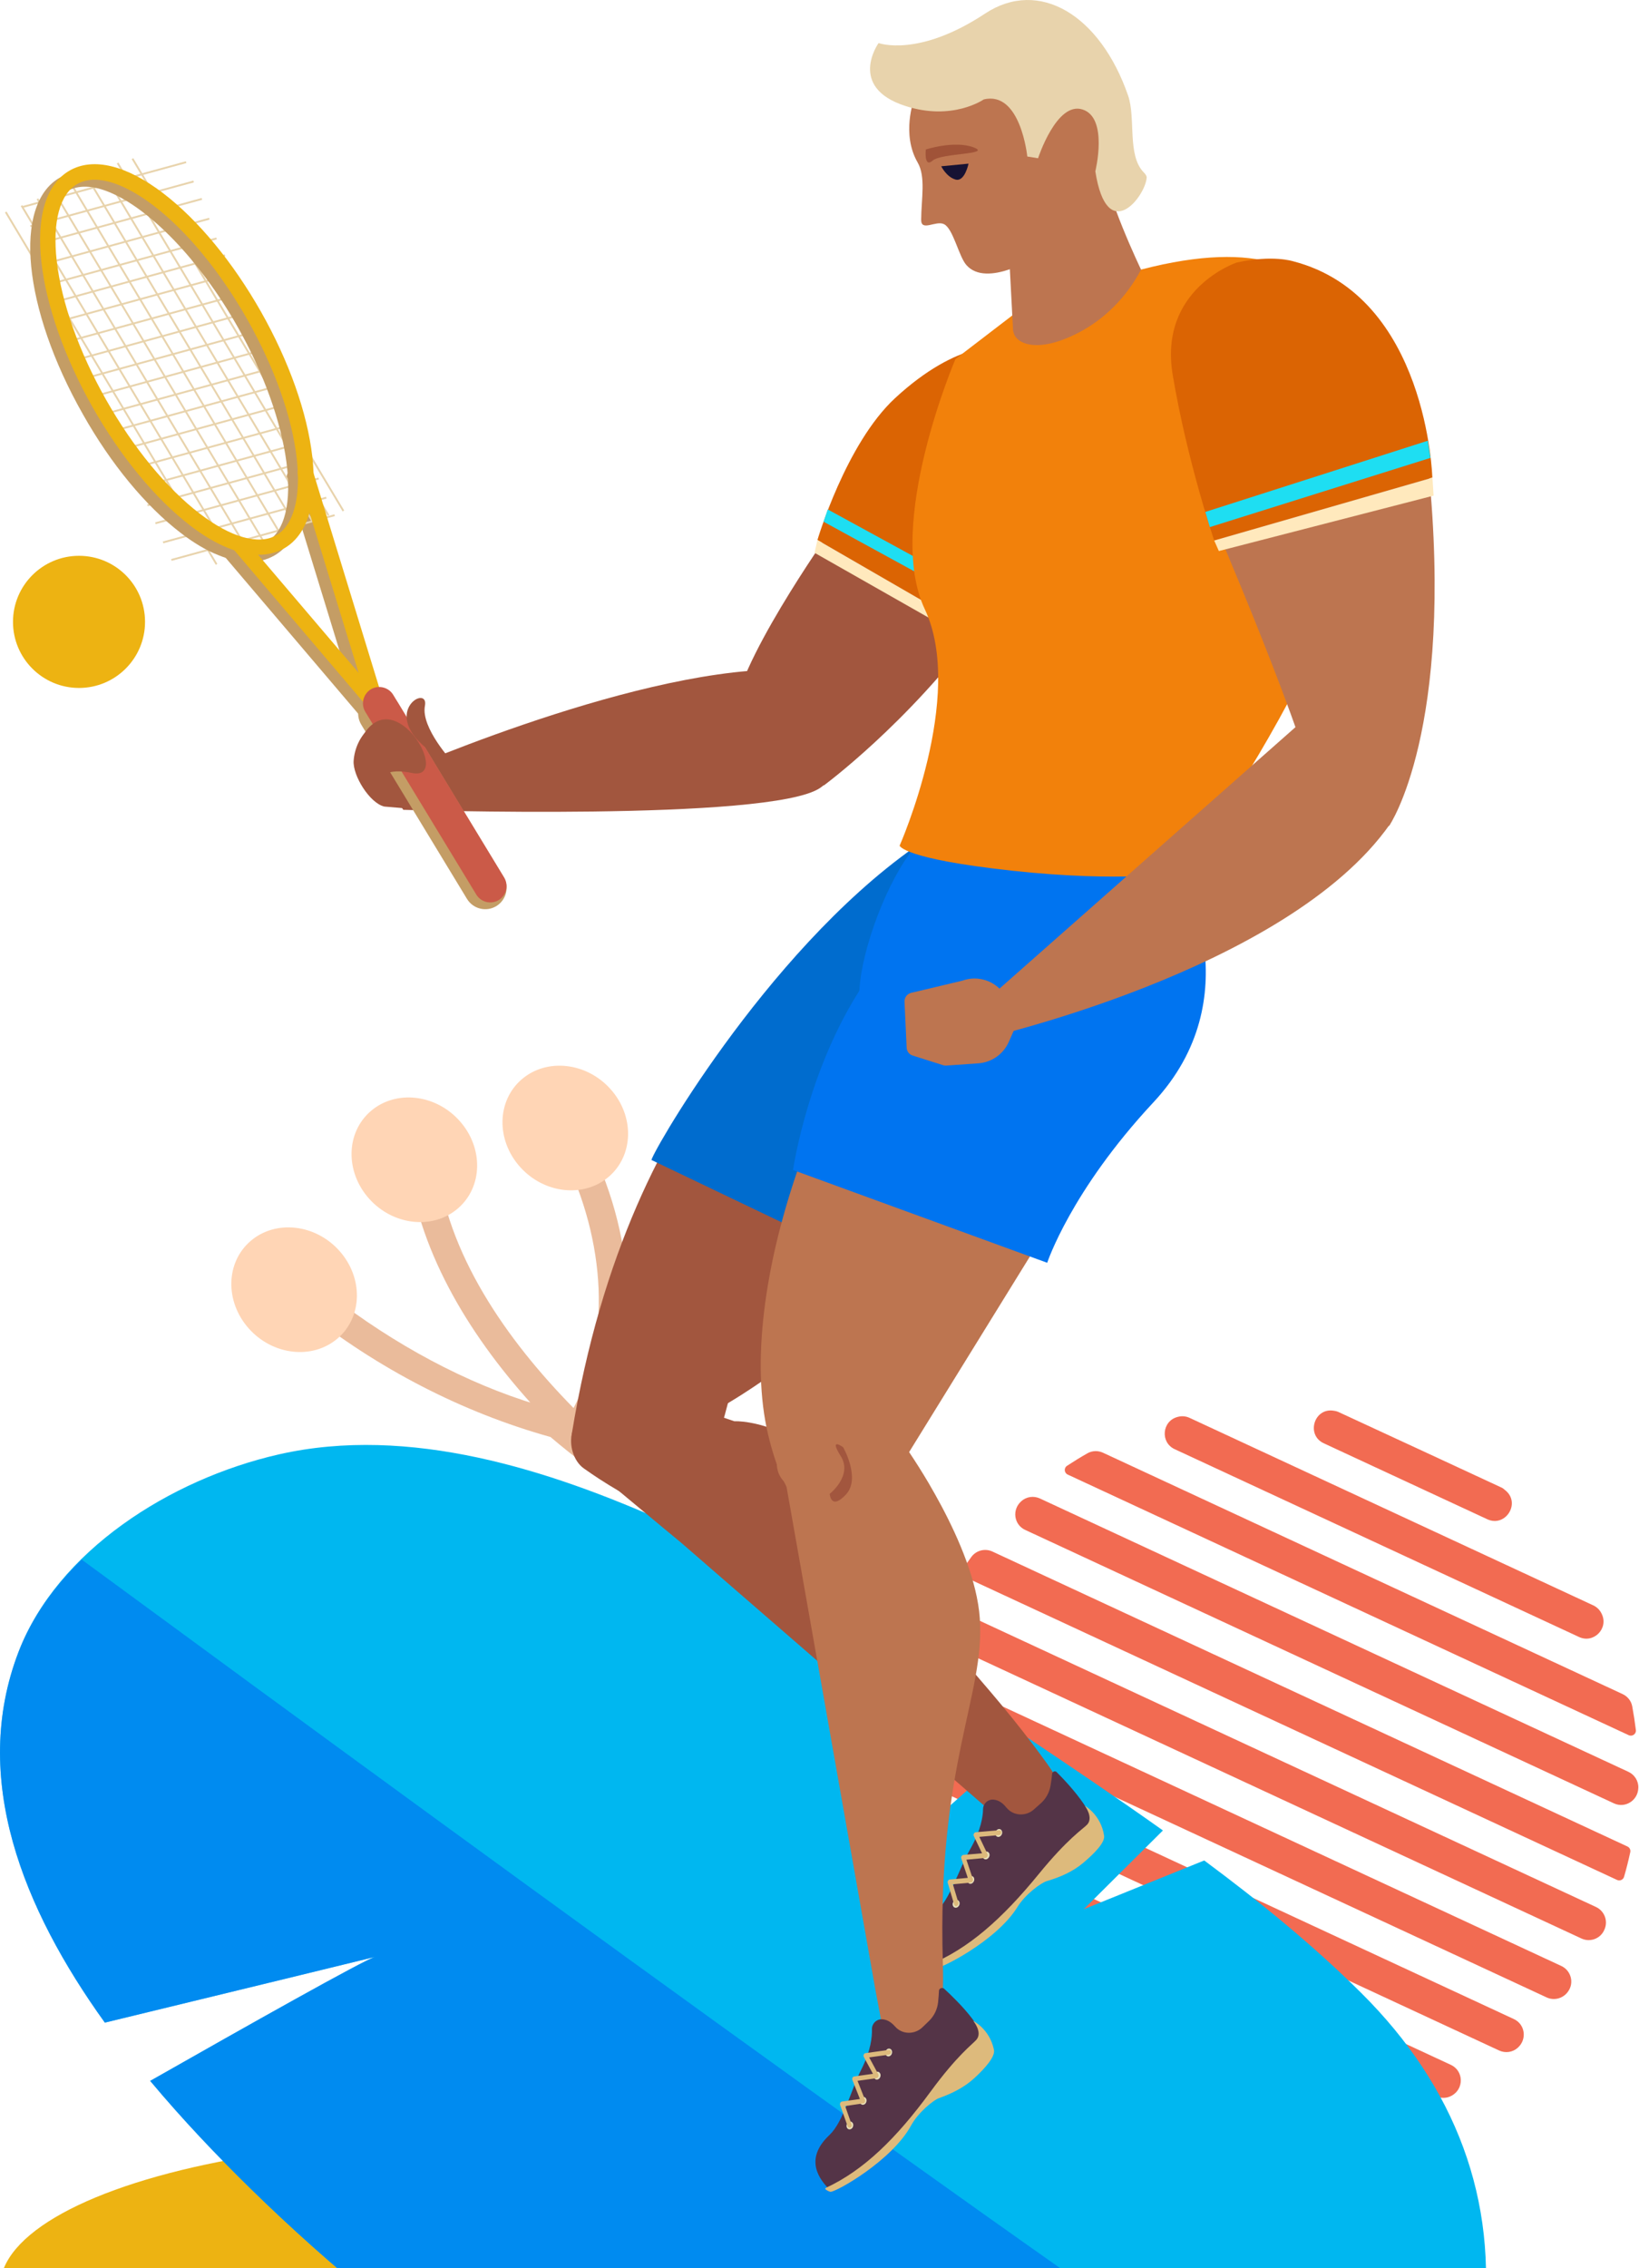<?xml version="1.0" encoding="utf-8"?>
<!-- Generator: Adobe Illustrator 17.0.0, SVG Export Plug-In . SVG Version: 6.00 Build 0)  -->
<!DOCTYPE svg PUBLIC "-//W3C//DTD SVG 1.1//EN" "http://www.w3.org/Graphics/SVG/1.1/DTD/svg11.dtd">
<svg version="1.1" id="Слой_1" xmlns="http://www.w3.org/2000/svg" xmlns:xlink="http://www.w3.org/1999/xlink" x="0px" y="0px"
	 width="333px" height="460.5px" viewBox="0 0 333 460.5" enable-background="new 0 0 333 460.5" xml:space="preserve">
<ellipse fill="#EDB312" cx="94.5" cy="464.365" rx="94.5" ry="30"/>
<path fill="#EABB9B" d="M120.631,291.081c-0.005,0.189-0.117,0.349-0.169,0.523c19.54,15.332,41.567,24.549,64.541,30.166
	l-5.348,4.596c-24.359-6.652-47.544-17.383-67.811-34.612c-17.842-4.963-35.102-13.86-49.997-25.749
	c1.093-1.566,1.989-3.274,2.82-5.029c12.667,10.28,27.276,18.607,41.909,23.42c0.366,0.122,0.789,0.235,1.164,0.358
	c-12.841-14.279-23.073-31.381-24.992-49.875c-0.394-3.801,5.559-3.1,5.949,0.654c1.961,18.941,14.145,36.424,27.835,50.345
	c8.299-15.596,5.916-36.085-2.759-52.683c-1.825-3.495,3.397-5.829,5.231-2.324C128.963,249.93,131.084,273.731,120.631,291.081z"/>
<path fill="#FFD5B5" d="M105.656,236.916c4.884,5.463,12.958,6.352,18.039,1.991c5.076-4.362,5.235-12.322,0.347-17.784
	c-4.884-5.462-12.958-6.351-18.039-1.99C100.922,223.494,100.772,231.459,105.656,236.916z"/>
<path fill="#FFD5B5" d="M74.988,243.367c4.884,5.462,12.958,6.351,18.039,1.99c5.081-4.362,5.236-12.322,0.347-17.784
	c-4.884-5.462-12.958-6.351-18.039-1.99C70.259,229.944,70.104,237.904,74.988,243.367z"/>
<path fill="#FFD5B5" d="M50.564,269.746c4.884,5.462,12.958,6.351,18.039,1.99c5.076-4.361,5.231-12.322,0.347-17.784
	c-4.884-5.462-12.958-6.351-18.039-1.99C45.835,256.319,45.68,264.284,50.564,269.746z"/>
<path fill="#F26B52" d="M195.57,318.667c0.573-0.865,1.167-1.711,1.771-2.546c0.981-1.348,2.782-1.811,4.291-1.112l129.021,59.887
	c0.433,0.201,0.675,0.674,0.574,1.142c-0.362,1.676-0.78,3.346-1.263,5.011c-0.171,0.599-0.85,0.901-1.414,0.639l-132.558-61.527
	C195.429,319.9,195.223,319.19,195.57,318.667z"/>
<path fill="#F26B52" d="M207.444,304.846c0.02-0.02,0.04-0.04,0.065-0.06c1.026-0.931,2.521-1.127,3.773-0.549l119.563,55.495
	c1.252,0.584,2.067,1.851,2.017,3.235c0,0.03,0,0.055-0.005,0.086c-0.09,2.51-2.671,4.14-4.951,3.084l-119.622-55.52
	C206.005,309.561,205.582,306.542,207.444,304.846z"/>
<path fill="#F26B52" d="M305.422,302.235c0.156,0.126,0.312,0.257,0.468,0.382c3.129,2.602-0.036,7.547-3.724,5.832l-33.201-15.411
	c-3.688-1.711-1.952-7.32,2.053-6.611c0.096,0.015,0.191,0.035,0.287,0.05c0.211,0.04,0.402,0.101,0.599,0.186
	c3.295,1.5,33.286,15.416,33.286,15.416C305.271,302.129,305.351,302.18,305.422,302.235z"/>
<path fill="#F26B52" d="M320.822,332.362l-82.165-38.137c-2.968-1.378-2.571-5.725,0.594-6.545c0.04-0.01,0.081-0.02,0.121-0.031
	c0.78-0.201,1.605-0.115,2.334,0.227l81.989,38.056c0.73,0.337,1.328,0.916,1.681,1.64c0.02,0.036,0.035,0.076,0.055,0.111
	C326.86,330.631,323.791,333.741,320.822,332.362z"/>
<path fill="#F26B52" d="M216.786,297.606c1.359-0.895,2.743-1.746,4.156-2.546c0.971-0.553,2.154-0.578,3.165-0.11l105.56,48.999
	c1.011,0.468,1.756,1.394,1.957,2.49c0.297,1.595,0.544,3.2,0.74,4.815c0.096,0.79-0.73,1.374-1.449,1.042l-113.988-52.914
	C216.203,299.05,216.122,298.039,216.786,297.606z"/>
<path fill="#F26B52" d="M321.3,393.572l-129.7-60.204c-1.726-0.8-2.515-2.852-1.716-4.583c0.011-0.025,0.026-0.055,0.036-0.081
	c0.01-0.025,0.025-0.055,0.035-0.08c0.805-1.726,2.878-2.45,4.604-1.65l129.7,60.203c1.725,0.8,2.51,2.853,1.715,4.584
	c-0.01,0.025-0.025,0.055-0.035,0.08s-0.025,0.056-0.035,0.081C325.099,393.653,323.026,394.377,321.3,393.572z"/>
<path fill="#F26B52" d="M210.447,418.316c-0.156-0.126-0.312-0.257-0.468-0.383c-3.129-2.601,0.036-7.547,3.723-5.831l33.202,15.411
	c3.687,1.71,1.952,7.32-2.053,6.611c-0.096-0.015-0.191-0.035-0.287-0.051c-0.211-0.04-0.403-0.1-0.599-0.186
	c-3.295-1.499-33.286-15.415-33.286-15.415C210.593,418.421,210.518,418.376,210.447,418.316z"/>
<path fill="#F26B52" d="M274.153,432.68l-81.989-38.056c-0.73-0.338-1.328-0.916-1.681-1.641c-0.02-0.035-0.035-0.075-0.055-0.11
	c-1.419-2.949,1.645-6.058,4.614-4.679l82.165,38.136c2.968,1.379,2.571,5.726-0.594,6.546c-0.04,0.01-0.08,0.02-0.121,0.03
	C275.712,433.102,274.882,433.017,274.153,432.68z"/>
<path fill="#F26B52" d="M184.244,374.116c-0.005-0.03-0.01-0.055-0.015-0.085c-0.523-2.803,2.305-5.042,4.896-3.839l105.656,49.039
	c2.586,1.203,2.701,4.805,0.226,6.219c-0.025,0.015-0.05,0.03-0.075,0.04c-0.971,0.554-2.154,0.579-3.165,0.111l-105.565-48.994
	C185.19,376.134,184.446,375.213,184.244,374.116z"/>
<path fill="#F26B52" d="M185.105,342.47c0.005-0.025,0.015-0.051,0.02-0.081c0.523-2.118,2.873-3.215,4.85-2.299l127.24,59.062
	c1.977,0.915,2.656,3.421,1.373,5.187c-0.015,0.02-0.03,0.045-0.045,0.065c-0.986,1.354-2.787,1.837-4.307,1.132L187.022,346.49
	C185.497,345.785,184.707,344.1,185.105,342.47z"/>
<path fill="#F26B52" d="M183.002,357.579c0-0.031,0-0.056,0.005-0.086c0.09-2.511,2.671-4.141,4.951-3.084l119.622,55.525
	c2.279,1.056,2.697,4.08,0.84,5.77c-0.02,0.021-0.045,0.041-0.065,0.061c-1.026,0.931-2.521,1.127-3.773,0.548l-119.558-55.499
	C183.767,360.23,182.957,358.957,183.002,357.579z"/>
<path fill="#00B7F0" d="M76.196,397.307c-0.006,0-0.031,0.012-0.037,0.012c-1.816,0.461-29.199,7.114-54.857,13.337
	c-16.615-23.101-27.401-49.62-17.523-75.305c7.847-20.4,30.726-35.038,52.894-40.07c26.456-6.009,54.894,3.099,78.963,13.876
	c22.112,9.906,42.488,23.095,62.385,36.431l-12.816,27.906l23.486-20.75c9.222,6.181,18.492,12.428,27.585,18.891l-16.099,16
	l24.486-9.906c11.277,8.365,22.118,17.185,31.904,26.9c19.161,19.02,27.892,42.084,24.726,67.823
	c-1.386,11.275-11.761,19.1-10.792,28.631c1.393,13.803,25.241,25.648,26.499,26.801c-1.387-1.055-26.149-15.57-36.23-9.463
	c-38.604,23.377-87.638,20.21-117.42,4.768c-41.451-21.486-79.718-46.796-112.463-78.845c-6.743-6.604-13.768-13.963-20.376-21.862
	c19.468-11.059,43.592-24.635,45.648-25.163C76.276,397.289,76.3,397.283,76.196,397.307z"/>
<path opacity="0.65" fill="#0074F0" enable-background="new    " d="M3.779,335.351c2.687-6.991,7.228-13.239,12.811-18.713
	c84.823,62.294,223.699,163.504,258.18,183.972c8.528,5.063,16.308,9.617,23.425,13.753c7.546,7.439,17.983,12.766,18.805,13.521
	c-1.387-1.056-26.149-15.57-36.23-9.464c-38.604,23.377-87.638,20.21-117.42,4.769c-41.451-21.487-79.718-46.797-112.463-78.846
	c-6.743-6.604-13.768-13.962-20.376-21.861c19.468-11.06,43.592-24.635,45.648-25.163c-1.816,0.46-29.199,7.113-54.857,13.336
	C4.687,387.548-6.105,361.035,3.779,335.351z"/>
<path fill="#A2563E" d="M212.662,357.972c-13.287-18.378-23.468-26.167-27.974-36.68c-8.883-20.72-20.134-28.331-27.567-31.131
	c-1.807-0.687-3.36-1.069-4.633-1.298c-2.061-0.382-3.283-0.305-3.283-0.305l-15.222-5.117l-9.749,18.022l10.716,8.909l3.386,2.8
	l65.061,56.407C203.397,369.579,223.837,373.422,212.662,357.972z"/>
<path fill="#A2563E" d="M168.219,194.198c0,0-40.014,23.037-52.054,96.981c-0.382,2.393,1.68,4.48,4.073,4.149
	c5.854-0.763,16.698-3.41,30.418-12.141c43.399-27.644,51.519-65.24,51.519-65.24S187.615,188.802,168.219,194.198z"/>
<path fill="#006CCE" d="M132.405,235.536c-1.12,0.662,22.654-41.872,53.403-63.534c0.662,0.153,8.629,10.538,11.2,7.229
	c2.647-3.411-17.233-0.127-13.084-1.349l3.36-0.992l8.375,60.021l-15.985,21.229L132.405,235.536z"/>
<path fill="#BD7550" d="M177.485,306.503l6.185-10.004l52.207-84.482c3.665-5.957,2.622-13.669-2.546-18.379
	c-10.41-9.494-28.61-21.127-43.577-5.014c-22.426,24.105-40.626,73.461-33.702,102.606
	C159.488,305.714,166.234,314.088,177.485,306.503z"/>
<path fill="#0074F0" d="M212.764,256.383l-51.647-18.836c0,0,3.182-21.891,15.222-38.996c2.622-3.742,16.189-24.054,16.189-24.054
	l47.574,2.698c0,0,14.178,25.276-5.778,46.632C217.524,241.849,212.764,256.383,212.764,256.383z"/>
<path fill="#0074F0" d="M185.834,172.002c-5.626,6.771-10.716,20.72-11.2,28.687c-0.306,4.989-1.629-0.356,0.713,3.258
	c5.727,8.808,19.37-28.05,19.37-28.05L185.834,172.002z"/>
<path fill="#A2563E" d="M168.499,108.112c0,0-19.778,27.974-19.243,37.367c0.484,8.273,18.149,13.974,18.149,13.974
	s16.953-12.472,31.614-32.352C199.019,127.101,204.212,116.639,168.499,108.112z"/>
<path fill="#DB6403" d="M203.702,70.465c0,0-8.781-1.705-21.865,10.385c-10.004,9.265-15.756,28.789-15.756,28.789l33.396,19.371
	c0,0,28.152-27.313,12.854-50.96C212.331,78.05,210.219,74.232,203.702,70.465z"/>
<path fill="#A2563E" d="M166.641,159.962c-10.004,6.873-84.712,4.455-84.712,4.455l-4.047-6.262c0,0,49.152-22.043,80.334-22.221
	C158.216,135.934,176.645,153.064,166.641,159.962z"/>
<path fill="#1EDEF2" d="M167.328,105.923l28.534,15.603v-2.978l-27.694-15.12L167.328,105.923z"/>
<path fill="#FFE9BD" d="M165.495,112.236l31.818,18.072l-0.738-3.054l-30.494-17.615L165.495,112.236z"/>
<path fill="#A2563E" d="M116.267,290.823c-0.713,2.495,0.229,5.804,2.342,7.305c4.302,3.055,8.629,5.626,15.552,9.088
	c8.4,4.174,14.891-27.211,14.891-27.211s-22.603-21.203-27.363-3.258C120.594,280.794,117.616,286.19,116.267,290.823z"/>
<path fill="#543447" d="M213.757,360.161c-0.051,0.56-0.127,1.298-0.306,2.316c-0.229,1.451-0.967,2.775-2.061,3.716l-1.375,1.222
	c-1.629,1.426-4.174,1.273-5.523-0.407c-0.026-0.026-0.051-0.051-0.077-0.076c-0.865-1.095-1.756-1.477-2.545-1.553
	c-1.12-0.102-2.113,0.763-2.138,1.909c-0.026,1.527-0.433,4.302-2.571,8.069c-2.368,4.149-4.149,10.411-7.153,12.982
	c-5.574,4.76-2.291,9.061-0.611,10.945l0.433,0.255c0,0,6.949-3.31,9.774-6.313c2.851-2.978,10.564-10.487,10.564-10.487
	l1.603-2.138l1.63-1.451l2.927-2.622c0,0,3.36-2.978,4.989-4.2c3.054-2.291-3.92-9.826-6.593-12.498
	C214.419,359.448,213.808,359.652,213.757,360.161z"/>
<path fill="#EAE3BD" d="M194.794,385.946c0.254,0.305,0.229,0.789-0.077,1.12c-0.28,0.331-0.738,0.356-0.992,0.051
	c-0.255-0.306-0.23-0.789,0.076-1.12C194.106,385.666,194.565,385.64,194.794,385.946z"/>
<path fill="#EAE3BD" d="M197.772,381.084c0.254,0.306,0.229,0.789-0.077,1.12c-0.28,0.331-0.738,0.356-0.992,0.051
	c-0.255-0.305-0.229-0.789,0.076-1.12C197.084,380.83,197.517,380.804,197.772,381.084z"/>
<path fill="#EAE3BD" d="M200.877,376.121c0.255,0.305,0.229,0.789-0.076,1.12c-0.28,0.331-0.738,0.356-0.993,0.05
	c-0.254-0.305-0.229-0.789,0.076-1.12C200.19,375.841,200.623,375.841,200.877,376.121z"/>
<path fill="#EAE3BD" d="M203.448,371.564c0.254,0.306,0.229,0.789-0.076,1.12c-0.28,0.331-0.739,0.357-0.993,0.051
	c-0.255-0.305-0.229-0.789,0.076-1.12C202.761,371.284,203.193,371.259,203.448,371.564z"/>
<path fill="#DDBA7C" d="M194.565,386.862c-0.051,0.051-0.102,0.077-0.153,0.128c-0.229,0.101-0.458,0-0.535-0.255l-1.323-4.455
	c-0.051-0.152-0.026-0.305,0.076-0.458c0.102-0.152,0.204-0.229,0.357-0.229l3.639-0.331l-1.323-3.945
	c-0.051-0.153-0.026-0.331,0.051-0.458c0.076-0.128,0.229-0.229,0.356-0.255l3.818-0.331l-1.68-3.512
	c-0.076-0.153-0.051-0.331,0.026-0.484c0.076-0.153,0.229-0.255,0.382-0.28l4.785-0.407c0.229-0.026,0.433,0.178,0.407,0.458
	c0,0.28-0.203,0.509-0.432,0.534l-4.048,0.357l1.68,3.512c0.077,0.153,0.051,0.331-0.025,0.484c-0.077,0.153-0.229,0.255-0.382,0.28
	l-3.895,0.356l1.324,3.946c0.051,0.153,0.026,0.305-0.051,0.458c-0.076,0.153-0.229,0.229-0.356,0.255l-3.666,0.33l1.146,3.819
	C194.743,386.506,194.692,386.71,194.565,386.862z"/>
<path fill="#DDBA7C" d="M220.426,366.626c0,0,3.284,1.858,3.895,6.084c0.203,1.374-1.935,3.563-4.226,5.498
	c-2.138,1.807-4.734,2.927-7.432,3.716c-1.069,0.306-4.328,2.622-5.957,5.269c-4.276,6.924-15.832,12.676-17.003,12.575
	c-0.255-0.026-1.426-0.637-0.916-0.84c7.916-3.233,14.763-9.266,22.247-18.429c5.88-7.204,8.959-9.138,9.825-10.029
	C222.233,369.044,220.426,366.626,220.426,366.626z"/>
<path fill="#A2563E" d="M95.598,157.315c0,0-5.804-5.218-13.974-9.749c-5.218-2.902-9.393,1.807-9.774,6.873
	c-0.229,3.003,3.284,8.654,6.236,9.316l10.869,0.942L95.598,157.315z"/>
<path fill="#F2810B" d="M231.83,54.734c0,0-13.44,7.102-26.066,9.24l-11.632,8.909c0,0-14.407,33.498-6.237,50.807
	c8.324,17.614-5.116,48.007-5.116,48.007s0.611,2.673,22.934,5.091c22.324,2.418,34.389,0.407,34.389,0.407
	s52.563-71.527,33.167-96.497C273.269,80.698,280.625,42.033,231.83,54.734z"/>
<path fill="#BD7550" d="M245.982,104.472c0,0,20.924,48.516,21.535,58.52c0.509,8.272,14.738,4.658,14.738,4.658
	s13.287-19.295,7.967-72.596C290.222,95.079,272.429,79.043,245.982,104.472z"/>
<path fill="#DB6403" d="M251.251,53.309c0,0-15.934,5.32-12.981,22.858c2.952,17.563,8.425,33.574,8.425,33.574l44.316-12.778
	c0,0-0.993-36.832-28.254-43.909C262.731,53.054,258.608,51.68,251.251,53.309z"/>
<path fill="#BD7550" d="M266.193,144.995l-71.196,62.847l3.742,3.284c0,0,62.72-13.898,83.694-43.833
	C282.458,167.293,275.255,151.69,266.193,144.995z"/>
<path fill="#1EDEF2" d="M290.629,92.967l-44.825,14.05l-0.917-3.08l45.207-14.458L290.629,92.967z"/>
<path fill="#FFE9BD" d="M291.266,100.628l-43.629,11.251l-0.942-2.138l44.341-12.753L291.266,100.628z"/>
<path fill="#BD7550" d="M183.365,292.885c0,0-13.975-13.211-21.509-4.251c-7.535,8.934-2.189,12.473-2.189,12.473l18.2,102.937
	l1.985,10.513l6.745-0.28c0,0,5.6,4.479,4.964-15.782c-1.222-40.167,8.629-54.371,7.509-69.949
	c-0.535-7.458-4.149-15.909-7.764-22.73c-0.89-1.68-1.781-3.233-2.621-4.684C185.757,296.168,183.365,292.885,183.365,292.885z"/>
<path fill="#A2563E" d="M171.299,293.827c0,0,3.64,6.338,0.56,9.621c-3.08,3.284-3.284-0.152-3.284-0.152s4.735-3.691,2.24-7.662
	C168.295,291.638,171.299,293.827,171.299,293.827z"/>
<path fill="#543447" d="M190.772,404.197c-0.026,0.56-0.077,1.298-0.178,2.316c-0.153,1.451-0.815,2.8-1.859,3.818l-1.323,1.273
	c-1.553,1.502-4.098,1.502-5.524-0.127c-0.025-0.026-0.051-0.051-0.076-0.077c-0.917-1.043-1.833-1.4-2.622-1.425
	c-1.12-0.051-2.062,0.891-2.036,2.011c0.051,1.527-0.204,4.327-2.164,8.196c-2.164,4.251-3.614,10.614-6.491,13.313
	c-5.32,5.014-1.807,9.163-0.051,10.97l0.458,0.229c0,0,6.771-3.665,9.444-6.796c2.673-3.131,10.029-11.022,10.029-11.022
	l1.502-2.214l1.553-1.527l2.774-2.775c0,0,3.207-3.131,4.785-4.454c2.928-2.444-4.403-9.597-7.203-12.168
	C191.383,403.458,190.772,403.713,190.772,404.197z"/>
<path fill="#EAE3BD" d="M173.157,430.924c0.28,0.28,0.255,0.789,0,1.12c-0.28,0.331-0.712,0.381-0.967,0.101
	c-0.28-0.28-0.254-0.789,0-1.12C172.445,430.669,172.877,430.618,173.157,430.924z"/>
<path fill="#EAE3BD" d="M175.856,425.935c0.28,0.28,0.254,0.789,0,1.12c-0.28,0.331-0.713,0.381-0.968,0.101
	c-0.28-0.28-0.254-0.789,0-1.12C175.143,425.68,175.576,425.629,175.856,425.935z"/>
<path fill="#EAE3BD" d="M178.706,420.818c0.28,0.28,0.255,0.789,0,1.12c-0.28,0.331-0.713,0.382-0.967,0.102
	c-0.28-0.28-0.255-0.789,0-1.12C178.019,420.564,178.452,420.513,178.706,420.818z"/>
<path fill="#EAE3BD" d="M181.048,416.109c0.28,0.28,0.255,0.789,0,1.12c-0.28,0.331-0.712,0.382-0.967,0.102
	c-0.28-0.28-0.254-0.789,0-1.12C180.336,415.88,180.768,415.829,181.048,416.109z"/>
<path fill="#DDBA7C" d="M172.954,431.84c-0.051,0.051-0.077,0.102-0.153,0.127c-0.229,0.128-0.458,0.026-0.56-0.203l-1.553-4.378
	c-0.051-0.153-0.025-0.306,0.051-0.459c0.076-0.152,0.204-0.229,0.331-0.254l3.64-0.509l-1.527-3.869
	c-0.051-0.153-0.051-0.306,0.025-0.458c0.076-0.153,0.204-0.255,0.356-0.255l3.793-0.535l-1.858-3.436
	c-0.076-0.153-0.076-0.331,0-0.484c0.076-0.152,0.204-0.28,0.356-0.28l4.76-0.661c0.229-0.026,0.433,0.152,0.433,0.432
	s-0.178,0.509-0.407,0.535l-4.047,0.56l1.858,3.436c0.076,0.153,0.076,0.331,0,0.484c-0.077,0.153-0.204,0.28-0.357,0.305
	l-3.869,0.535l1.528,3.869c0.05,0.153,0.05,0.305-0.026,0.458c-0.076,0.153-0.204,0.255-0.356,0.255l-3.666,0.534l1.324,3.742
	C173.106,431.484,173.081,431.687,172.954,431.84z"/>
<path fill="#DDBA7C" d="M197.746,410.306c0,0,3.36,1.68,4.2,5.88c0.28,1.349-1.731,3.665-3.945,5.701
	c-2.062,1.909-4.582,3.157-7.229,4.099c-1.044,0.356-4.175,2.825-5.677,5.574c-3.894,7.127-15.171,13.465-16.341,13.44
	c-0.255,0-1.451-0.56-0.968-0.789c7.738-3.615,14.28-10.004,21.28-19.549c5.498-7.484,8.476-9.571,9.316-10.538
	C199.681,412.622,197.746,410.306,197.746,410.306z"/>
<path fill="#BD7550" d="M205.103,204.329l0.916,3.946c0.076,0.356,0.051,0.763-0.102,1.094l-0.967,2.189
	c-1.095,2.469-3.462,4.124-6.135,4.328l-6.541,0.458c-0.23,0.025-0.433,0-0.662-0.077l-6.186-1.96
	c-0.712-0.229-1.196-0.865-1.221-1.603l-0.433-9.342c-0.026-0.84,0.534-1.578,1.349-1.782l10.283-2.443
	c0.051-0.026,0.128-0.026,0.179-0.051C199.681,197.635,204.135,200.078,205.103,204.329z"/>
<path fill="#C49D65" d="M73.784,145.835c0.433,0.178,0.916,0.153,1.349-0.076c0.662-0.356,0.967-1.12,0.738-1.833l-14.56-47.497
	c-0.255-0.84-1.12-1.298-1.96-1.044c-0.84,0.255-1.298,1.145-1.044,1.96l12.345,40.218l-21.891-25.709
	c-0.56-0.662-1.553-0.738-2.215-0.178c-0.662,0.56-1.604,0.509-1.044,1.17l27.694,32.557
	C73.351,145.581,73.555,145.733,73.784,145.835z"/>
<path fill="#C49D65" d="M73.402,147.133l21.483,35.382c1.247,2.036,3.895,2.698,5.956,1.451c2.037-1.247,2.699-3.895,1.451-5.956
	l-21.483-35.382c-1.247-2.036-3.895-2.698-5.956-1.451C72.816,142.424,72.154,145.072,73.402,147.133z"/>
<path fill="#E8D3AC" d="M51.874,67.128l-33.168,9.089l0.101,0.368l33.168-9.089L51.874,67.128z"/>
<path fill="#E8D3AC" d="M53.468,70.85L20.3,79.936l0.101,0.368l33.168-9.085L53.468,70.85z"/>
<path fill="#E8D3AC" d="M55.081,74.587l-33.168,9.089l0.101,0.368l33.168-9.089L55.081,74.587z"/>
<path fill="#E8D3AC" d="M56.806,78.05l-33.168,9.086l0.101,0.368l33.168-9.086L56.806,78.05z"/>
<path fill="#E8D3AC" d="M58.359,81.872l-33.168,9.086l0.101,0.368L58.46,82.24L58.359,81.872z"/>
<path fill="#E8D3AC" d="M59.858,85.867L26.69,94.952l0.101,0.368l33.168-9.086L59.858,85.867z"/>
<path fill="#E8D3AC" d="M61.421,89.684l-33.168,9.089l0.101,0.368l33.168-9.089L61.421,89.684z"/>
<path fill="#E8D3AC" d="M63.075,93.32l-33.168,9.089l0.101,0.368l33.168-9.089L63.075,93.32z"/>
<path fill="#E8D3AC" d="M64.696,96.969l-33.168,9.086l0.101,0.368l33.168-9.086L64.696,96.969z"/>
<path fill="#E8D3AC" d="M66.244,100.858l-33.168,9.086l0.101,0.368l33.168-9.086L66.244,100.858z"/>
<path fill="#E8D3AC" d="M67.938,104.415l-33.168,9.089l0.101,0.368l33.168-9.089L67.938,104.415z"/>
<path fill="#E8D3AC" d="M50.314,63.311l-33.168,9.086l0.101,0.368l33.168-9.085L50.314,63.311z"/>
<path fill="#E8D3AC" d="M48.707,59.569l-33.168,9.086l0.101,0.368l33.168-9.085L48.707,59.569z"/>
<path fill="#E8D3AC" d="M47.284,55.396l-33.168,9.086l0.101,0.368l33.168-9.085L47.284,55.396z"/>
<path fill="#E8D3AC" d="M45.677,51.654l-33.168,9.085l0.101,0.368l33.168-9.085L45.677,51.654z"/>
<path fill="#E8D3AC" d="M43.952,48.221l-33.168,9.085l0.101,0.368l33.168-9.085L43.952,48.221z"/>
<path fill="#E8D3AC" d="M42.477,44.219L9.309,53.305l0.101,0.368l33.168-9.085L42.477,44.219z"/>
<path fill="#E8D3AC" d="M40.97,40.2L7.802,49.286l0.101,0.368l33.168-9.085L40.97,40.2z"/>
<path fill="#E8D3AC" d="M39.292,36.662L6.124,45.747l0.101,0.368l33.168-9.086L39.292,36.662z"/>
<path fill="#E8D3AC" d="M37.762,32.741L4.594,41.827l0.101,0.368l33.168-9.086L37.762,32.741z"/>
<path fill="#E8D3AC" d="M16.902,34.238l-0.328,0.196l42.441,70.922l0.328-0.196L16.902,34.238z"/>
<path fill="#E8D3AC" d="M13.446,35.282l-0.328,0.196l43.809,73.246l0.328-0.196L13.446,35.282z"/>
<path fill="#E8D3AC" d="M11.063,38.657l-0.327,0.196l42.862,71.531l0.328-0.197L11.063,38.657z"/>
<path fill="#E8D3AC" d="M7.769,40.266l-0.328,0.196l42.837,71.539l0.328-0.196L7.769,40.266z"/>
<path fill="#E8D3AC" d="M4.54,41.643l-0.328,0.196l42.837,71.539l0.328-0.196L4.54,41.643z"/>
<path fill="#E8D3AC" d="M1.328,42.945L1,43.142l42.837,71.538l0.328-0.196L1.328,42.945z"/>
<path fill="#E8D3AC" d="M20.839,34.307l-0.328,0.196l42.862,71.531l0.327-0.197L20.839,34.307z"/>
<path fill="#E8D3AC" d="M24.059,32.996l-0.328,0.196l42.837,71.539l0.327-0.197L24.059,32.996z"/>
<path fill="#E8D3AC" d="M27.077,32.114L26.75,32.31l42.862,71.531l0.327-0.196L27.077,32.114z"/>
<path fill="#C49D65" d="M36.672,108.163c-7.102-5.447-14.153-13.975-19.829-24.054C4.625,62.6,2.588,41.473,12.185,36.051
	c9.596-5.422,26.651,7.178,38.843,28.712c12.193,21.534,14.229,42.636,4.658,48.058c-3.08,1.731-6.949,1.68-11.302-0.102
	C41.915,111.752,39.344,110.225,36.672,108.163z M13.712,38.774c-7.789,4.404-5.116,24.462,5.829,43.781
	c5.498,9.698,12.244,17.92,19.014,23.112c6.313,4.837,11.963,6.44,15.527,4.429c7.789-4.403,5.116-24.461-5.829-43.781
	C40.49,52.622,30.283,42.313,22.239,39.029C18.93,37.654,15.977,37.502,13.712,38.774z"/>
<path fill="#EDB312" d="M38.657,106.712c-7.102-5.447-14.127-13.974-19.854-24.054C13.126,72.603,9.435,62.167,8.417,53.283
	C7.348,43.942,9.409,37.298,14.195,34.6c4.785-2.698,11.531-1.044,18.989,4.658c7.102,5.447,14.127,13.974,19.854,24.054
	c5.702,10.08,9.393,20.516,10.411,29.374c1.069,9.341-0.993,15.985-5.778,18.683c-3.08,1.731-6.949,1.68-11.302-0.102
	C43.925,110.301,41.329,108.774,38.657,106.712z M15.722,37.349c-3.564,2.011-5.091,7.713-4.2,15.604
	c0.967,8.476,4.531,18.48,10.029,28.203c5.498,9.698,12.243,17.92,19.014,23.112c6.313,4.837,11.964,6.44,15.527,4.429
	c3.564-2.01,5.091-7.712,4.2-15.603c-0.967-8.476-4.531-18.48-10.029-28.203c-5.498-9.698-12.243-17.92-19.014-23.113
	c-2.444-1.858-4.785-3.258-6.949-4.149C20.889,36.229,17.911,36.102,15.722,37.349z"/>
<path fill="#EDB312" d="M75.998,144.893c0.433,0.179,0.916,0.153,1.349-0.076c0.662-0.356,0.967-1.12,0.738-1.833l-14.56-47.497
	c-0.255-0.84-1.12-1.298-1.96-1.044s-1.298,1.145-1.044,1.96l12.345,40.218l-21.891-25.709c-0.56-0.662-1.553-0.738-2.215-0.178
	c-0.662,0.56-2.647-0.713-2.062-0.077l28.712,33.778C75.565,144.664,75.769,144.817,75.998,144.893z"/>
<path fill="#CB5A48" d="M74.216,144.512l22.552,37.112c0.942,1.553,2.978,2.062,4.556,1.12c1.553-0.942,2.062-2.978,1.12-4.556
	l-22.552-37.113c-0.942-1.552-2.978-2.061-4.556-1.12C73.784,140.923,73.275,142.959,74.216,144.512z"/>
<path fill="#A2563E" d="M91.984,154.744c0,0-6.516-6.949-5.651-11.429c0.865-4.48-9.011,1.069,0.331,8.629L91.984,154.744z"/>
<path fill="#A2563E" d="M73.86,149.144c0,0-4.404,6.313,0.229,9.749c3.258,2.418,1.146-3.716,9.596-1.96
	C91.881,158.664,80.503,138.555,73.86,149.144z"/>
<path fill="#BD7550" d="M185.706,20.193c0,0-2.622,7.025,0.738,12.804c1.68,2.902,0.738,7.382,0.713,11.607
	c-0.026,2.52,3.004,0.076,4.658,0.916c1.858,0.942,2.978,6.542,4.531,8.298c4.174,4.734,14.305-1.782,14.305-1.782
	s11.506-6.364,10.004-11.531c-0.662-2.342-0.713-3.411-0.687-4.353c0.025-1.069,0.967-0.076,1.807-0.738
	c2.113-1.705,4.251-5.804,0.713-11.556c-2.342-3.818-9.928-3.436-10.793,3.818c-0.153,1.222-2.291,1.145-2.418,0.051
	c-2.749-22.985-7.815-13.033-16.927-7.509C187.717,22.993,186.19,17.495,185.706,20.193z"/>
<path fill="#BD7550" d="M231.829,54.734c-2.876,5.498-7.331,10.054-12.829,12.88c-8.451,4.327-12.752,2.087-13.109-0.305h-0.051
	l-0.992-18.862c0,0,18.81-22.451,19.218-15.731C224.473,39.436,231.829,54.734,231.829,54.734z"/>
<path fill="#EDB312" d="M29.468,126.261c0,7.407-6.007,13.414-13.414,13.414c-7.407,0-13.414-6.007-13.414-13.414
	c0-7.407,6.007-13.415,13.414-13.415C23.461,112.846,29.468,118.828,29.468,126.261z"/>
<path fill="#E8D3AC" d="M199.859,20.193c0,0-6.338,4.429-15.909,1.324c-11.862-3.818-5.447-12.778-5.447-12.778
	s8.043,3.004,21.636-5.982c10.945-7.229,23.392,0.255,29.069,16.673c1.578,4.582-0.229,12.091,3.156,15.553
	c0.407,0.407,0.636,0.789,0.611,1.069c-0.229,3.767-8.044,14-10.436-1.273c0,0,2.698-10.869-2.597-12.549
	c-5.269-1.705-9.036,9.902-9.036,9.902l-2.189-0.356C208.717,31.774,207.368,18.36,199.859,20.193z"/>
<path fill="#A05338" d="M188.099,30.349c0,0,5.804-1.884,9.698-0.433c3.92,1.476-6.567,1.12-8.324,2.698
	C187.692,34.193,188.099,30.349,188.099,30.349z"/>
<path fill="#161233" d="M196.779,33.225c0,0-0.764,3.742-2.622,3.233c-1.858-0.509-2.927-2.698-2.927-2.698L196.779,33.225z"/>
</svg>
